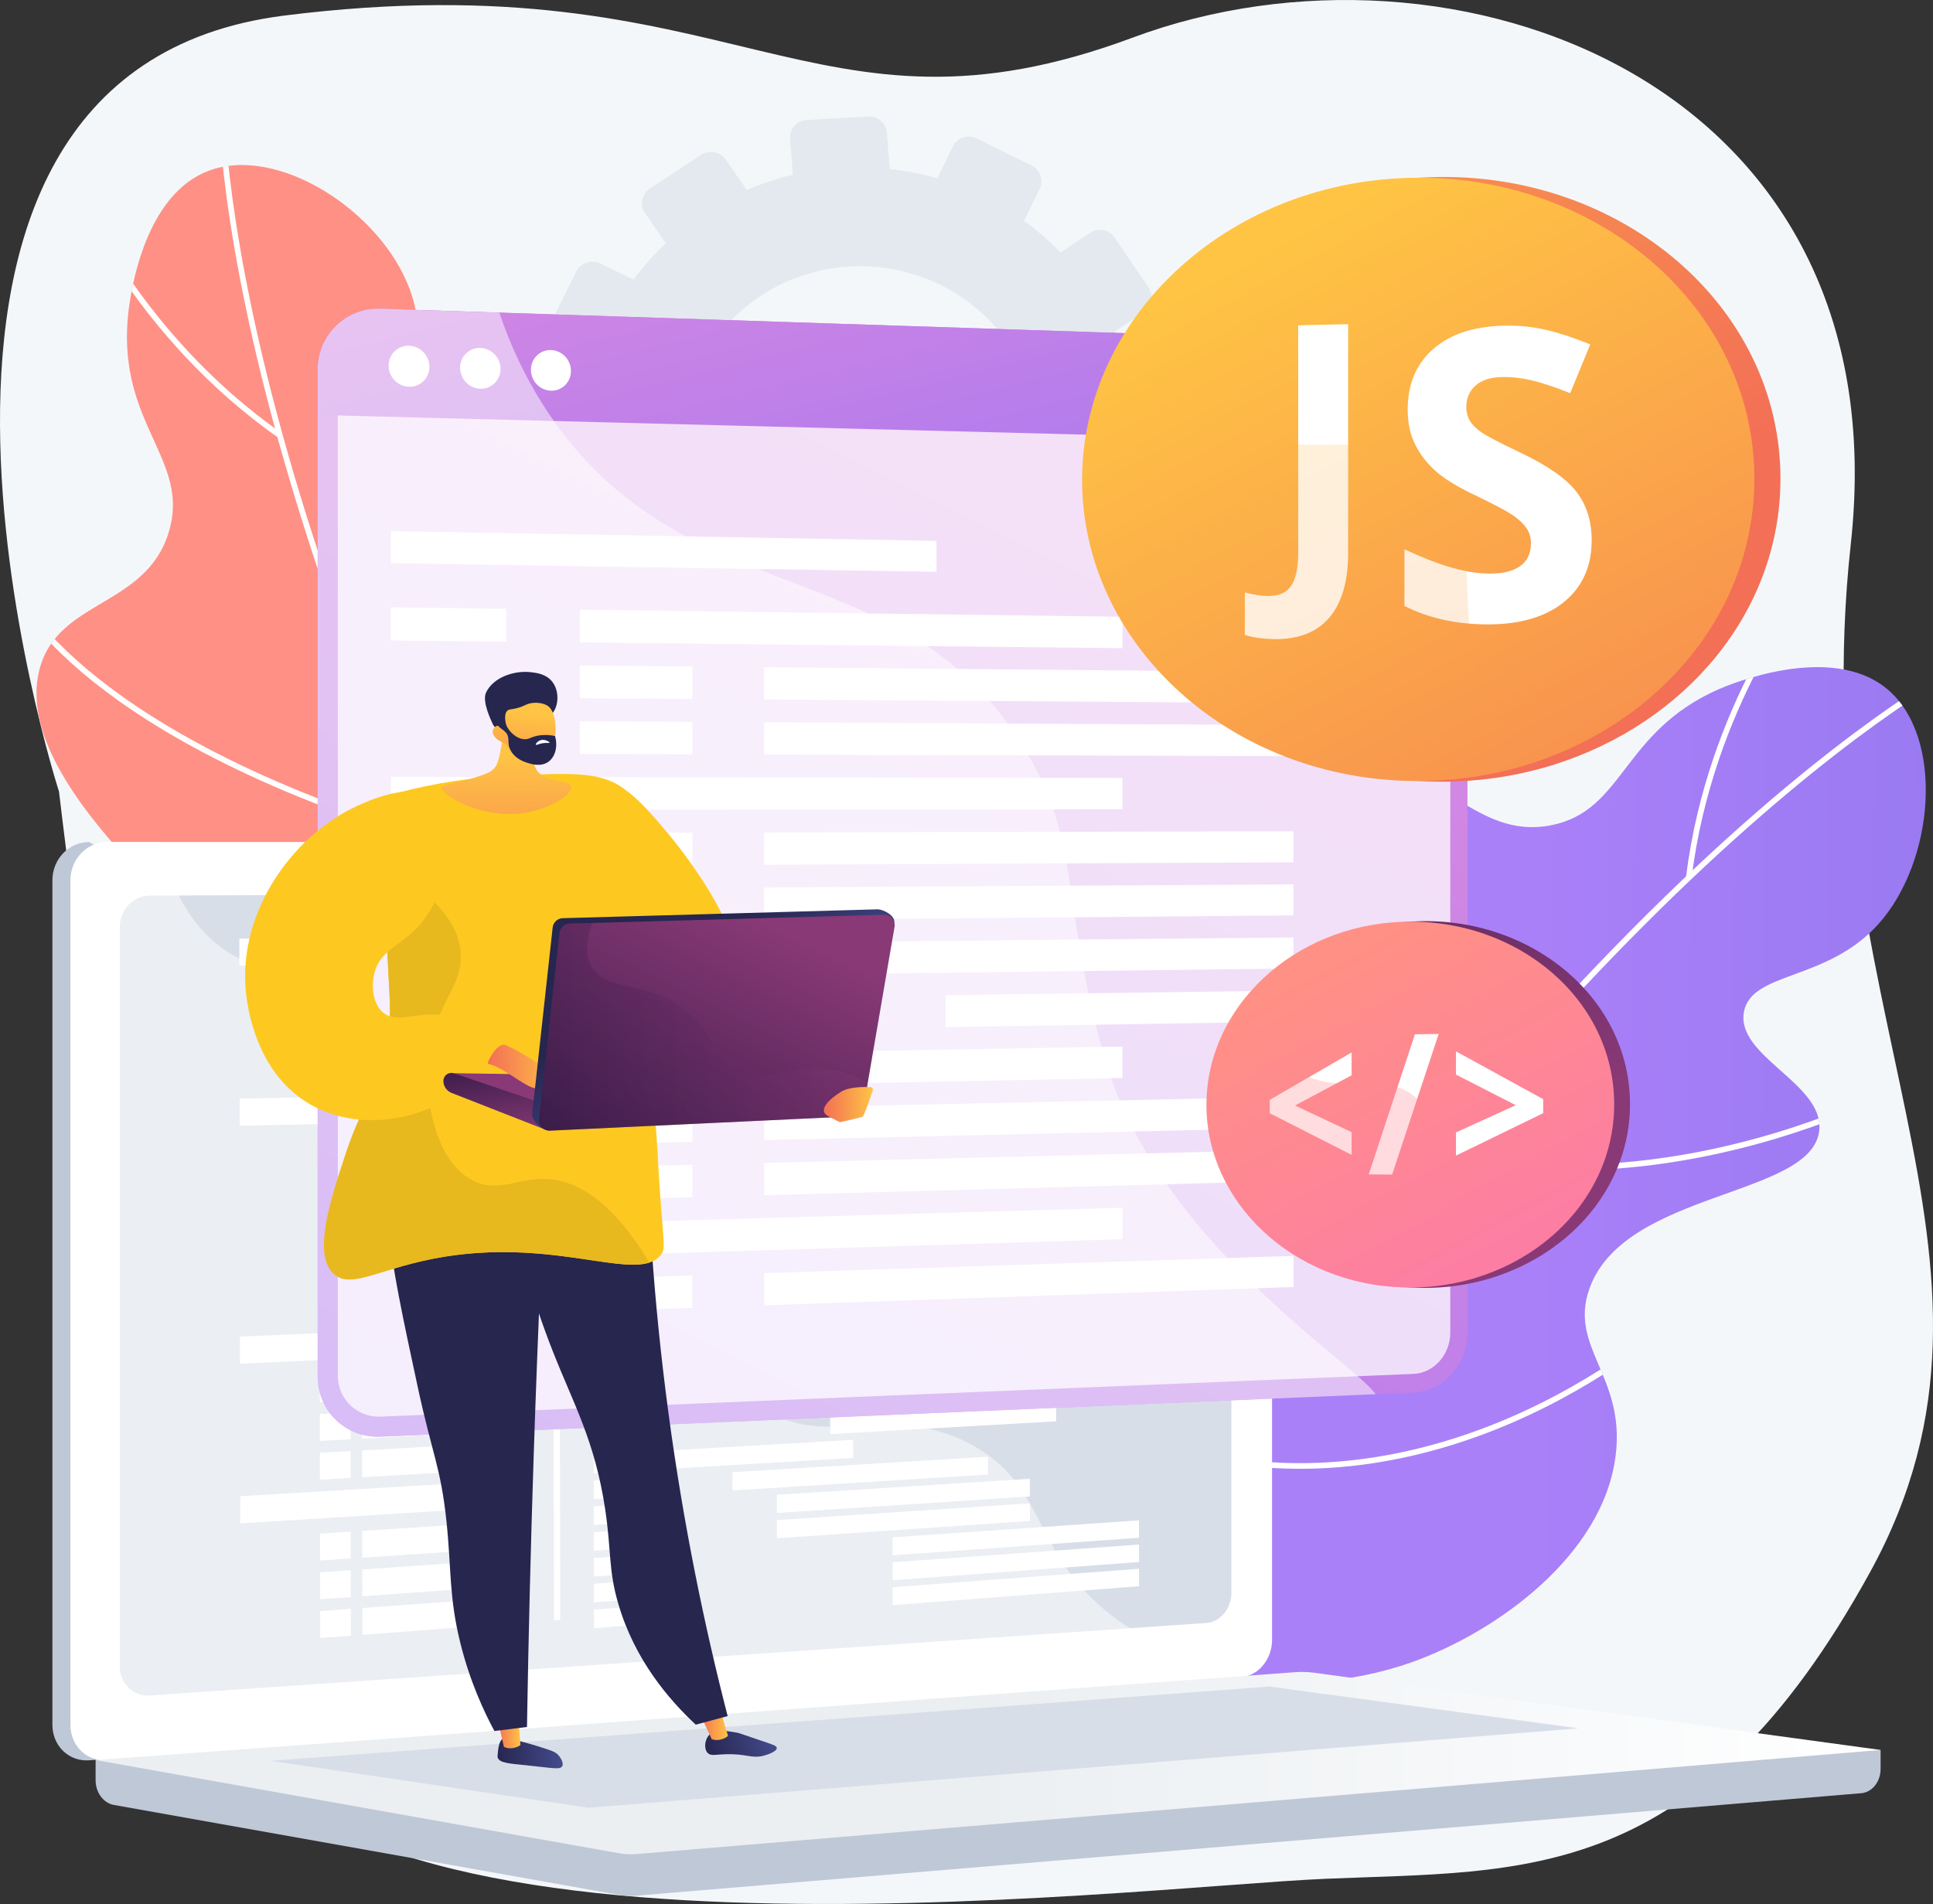 <?xml version="1.0" encoding="UTF-8"?>
<svg id="Calque_2" data-name="Calque 2" xmlns="http://www.w3.org/2000/svg" xmlns:xlink="http://www.w3.org/1999/xlink" viewBox="0 0 2842.08 2800">
  <rect x="0" y="0" width="2842.08" height="2800" fill="#333333" stroke="none"/>
  <defs>
    <style>
      .cls-1 {
        fill: url(#Dégradé_sans_nom_24-3);
      }

      .cls-1, .cls-2, .cls-3, .cls-4, .cls-5, .cls-6, .cls-7, .cls-8, .cls-9, .cls-10, .cls-11, .cls-12, .cls-13, .cls-14, .cls-15, .cls-16, .cls-17, .cls-18, .cls-19, .cls-20, .cls-21, .cls-22, .cls-23, .cls-24, .cls-25, .cls-26, .cls-27, .cls-28, .cls-29, .cls-30, .cls-31, .cls-32, .cls-33, .cls-34, .cls-35 {
        stroke-width: 0px;
      }

      .cls-2 {
        fill: #e8b81f;
      }

      .cls-3 {
        fill: url(#Dégradé_sans_nom_8-3);
      }

      .cls-4 {
        opacity: .74;
      }

      .cls-4, .cls-15, .cls-22, .cls-33 {
        isolation: isolate;
      }

      .cls-4, .cls-22, .cls-27 {
        fill: #fff;
      }

      .cls-36 {
        opacity: .5;
      }

      .cls-5 {
        fill: url(#Dégradé_sans_nom_28);
      }

      .cls-6 {
        fill: #d8dee8;
      }

      .cls-7 {
        fill: url(#Dégradé_sans_nom_24-4);
      }

      .cls-8 {
        fill: url(#Dégradé_sans_nom_3);
      }

      .cls-9 {
        fill: url(#Dégradé_sans_nom_28-4);
      }

      .cls-10 {
        fill: #fdc921;
      }

      .cls-11 {
        fill: #f4f7fa;
      }

      .cls-12 {
        fill: #26264f;
      }

      .cls-13 {
        fill: url(#Dégradé_sans_nom_28-3);
      }

      .cls-14 {
        fill: url(#Dégradé_sans_nom_8);
      }

      .cls-15 {
        fill: url(#Dégradé_sans_nom_24-5);
      }

      .cls-15, .cls-37, .cls-33 {
        opacity: .3;
      }

      .cls-16, .cls-33 {
        fill: #bfc8d6;
      }

      .cls-17 {
        fill: url(#Dégradé_sans_nom_28-8);
      }

      .cls-18 {
        fill: url(#Dégradé_sans_nom_22-2);
      }

      .cls-19 {
        fill: none;
      }

      .cls-20 {
        fill: url(#Dégradé_sans_nom_24-2);
      }

      .cls-21 {
        fill: url(#Dégradé_sans_nom_28-7);
      }

      .cls-38 {
        clip-path: url(#clippath-1);
      }

      .cls-22 {
        opacity: .48;
      }

      .cls-23 {
        fill: url(#Dégradé_sans_nom_28-5);
      }

      .cls-24 {
        fill: url(#Dégradé_sans_nom_28-6);
      }

      .cls-25 {
        fill: url(#Dégradé_sans_nom_5-2);
      }

      .cls-26 {
        fill: url(#Dégradé_sans_nom_24);
      }

      .cls-28 {
        fill: url(#Dégradé_sans_nom_22-3);
      }

      .cls-29 {
        fill: url(#Dégradé_sans_nom_8-2);
      }

      .cls-30 {
        fill: url(#Dégradé_sans_nom_5);
      }

      .cls-39 {
        clip-path: url(#clippath);
      }

      .cls-31 {
        fill: url(#Dégradé_sans_nom_28-2);
      }

      .cls-32 {
        fill: url(#Dégradé_sans_nom);
      }

      .cls-40 {
        opacity: .2;
      }

      .cls-34 {
        fill: url(#Dégradé_sans_nom_28-9);
      }

      .cls-35 {
        fill: url(#Dégradé_sans_nom_22);
      }
    </style>
    <linearGradient id="Dégradé_sans_nom" data-name="Dégradé sans nom" x1="2228.99" y1="1072.51" x2="4951.83" y2="1044.52" gradientTransform="translate(0 2800) scale(1 -1)" gradientUnits="userSpaceOnUse">
      <stop offset="0" stop-color="#aa80f9"/>
      <stop offset="1" stop-color="#6165d7"/>
    </linearGradient>
    <clipPath id="clippath">
      <path class="cls-19" d="m1508.61,2297.27c-156.26-210.36-87.3-535.7,36.43-591.13,64.36-28.83,116.89,27.29,179.44-11.77,69.3-43.28,39.06-133.57,97.15-293.68,30.01-82.73,84.44-232.74,189.84-259.46,104.52-26.49,154.97,94.69,269,72.41,107.83-21.07,103.71-137.43,246.75-200.16,13.31-5.83,163.82-69.67,247.26-.35,84.78,70.42,70.39,253.4-12.9,346.05-75.67,84.17-185.98,69.03-197.42,128.55-12.61,65.59,117.21,105.45,110.73,174.08-9.37,99.19-287.45,88.26-338.26,234.06-29.88,85.74,52.88,127.95,39,243.47-17.92,149.1-177.77,261.83-300.18,305.21-177.39,62.86-431.41,35.05-566.85-147.28Z"/>
    </clipPath>
    <linearGradient id="Dégradé_sans_nom_8" data-name="Dégradé sans nom 8" x1="739.87" y1="1687.75" x2="3055.79" y2="1663.93" gradientTransform="translate(0 2800) scale(1 -1)" gradientUnits="userSpaceOnUse">
      <stop offset="0" stop-color="#ff9085"/>
      <stop offset="1" stop-color="#fb6fbb"/>
    </linearGradient>
    <clipPath id="clippath-1">
      <path class="cls-19" d="m841.2,1973.59c-259.14,38.92-513.78-175-504.48-310.25,4.84-70.35,79.08-90.31,74.04-163.88-5.59-81.51-99.49-97.31-213.45-223.89-58.88-65.41-165.65-184.01-139.64-289.58,25.8-104.7,156.47-92.19,190.45-203.31,32.14-105.06-72.48-156.17-60.53-311.91,1.11-14.49,15.59-177.33,116.02-218.35,102.03-41.68,256.72,57.11,299.29,174.19,38.67,106.37-26.58,196.59,20.55,234.68,51.94,41.98,148.2-53.82,205.7-15.81,83.12,54.93-57.36,295.17,47.4,408.6,61.6,66.7,137.79,13.53,233.19,80.13,123.14,85.95,147.41,280.05,128.1,408.47-27.99,186.11-172.03,397.18-396.65,430.91Z"/>
    </clipPath>
    <linearGradient id="Dégradé_sans_nom_3" data-name="Dégradé sans nom 3" x1="140.57" y1="207.18" x2="2765.02" y2="207.18" gradientTransform="translate(0 2800) scale(1 -1)" gradientUnits="userSpaceOnUse">
      <stop offset=".49" stop-color="#ebeff2"/>
      <stop offset="1" stop-color="#fff"/>
    </linearGradient>
    <linearGradient id="Dégradé_sans_nom_5" data-name="Dégradé sans nom 5" x1="1879.14" y1="2682.09" x2="233.2" y2="-609.8" gradientTransform="translate(0 2800) scale(1 -1)" gradientUnits="userSpaceOnUse">
      <stop offset="0" stop-color="#e38ddd"/>
      <stop offset="1" stop-color="#9571f6"/>
    </linearGradient>
    <linearGradient id="Dégradé_sans_nom_5-2" data-name="Dégradé sans nom 5" x1="1167.27" y1="2784.9" x2="1453.26" y2="1640.94" xlink:href="#Dégradé_sans_nom_5"/>
    <linearGradient id="Dégradé_sans_nom_24" data-name="Dégradé sans nom 24" x1="1695.58" y1="1978.23" x2="2140.17" y2="1086.06" gradientTransform="translate(0 2800) scale(1 -1)" gradientUnits="userSpaceOnUse">
      <stop offset="0" stop-color="#311944"/>
      <stop offset="1" stop-color="#893976"/>
    </linearGradient>
    <linearGradient id="Dégradé_sans_nom_8-2" data-name="Dégradé sans nom 8" x1="1957.03" y1="1392.23" x2="2388.86" y2="591.31" xlink:href="#Dégradé_sans_nom_8"/>
    <linearGradient id="Dégradé_sans_nom_8-3" data-name="Dégradé sans nom 8" x1="1838.44" y1="1339" x2="2257.95" y2="497.15" xlink:href="#Dégradé_sans_nom_8"/>
    <linearGradient id="Dégradé_sans_nom_22" data-name="Dégradé sans nom 22" x1="-3188.32" y1="86.48" x2="-3092.88" y2="86.48" gradientTransform="translate(-2357.69 2755.36) rotate(178.34)" gradientUnits="userSpaceOnUse">
      <stop offset="0" stop-color="#444b8c"/>
      <stop offset="1" stop-color="#26264f"/>
    </linearGradient>
    <linearGradient id="Dégradé_sans_nom_28" data-name="Dégradé sans nom 28" x1="1105.65" y1="253.35" x2="1139.86" y2="253.35" gradientTransform="translate(1870.91 2800) rotate(-180)" gradientUnits="userSpaceOnUse">
      <stop offset="0" stop-color="#ffc444"/>
      <stop offset="1" stop-color="#f36f56"/>
    </linearGradient>
    <linearGradient id="Dégradé_sans_nom_22-2" data-name="Dégradé sans nom 22" x1="-2889.97" y1="-1048.31" x2="-2788.56" y2="-1048.31" gradientTransform="translate(-1927.75 2305.85) rotate(164.63)" xlink:href="#Dégradé_sans_nom_22"/>
    <linearGradient id="Dégradé_sans_nom_28-2" data-name="Dégradé sans nom 28" x1="800.57" y1="264.64" x2="842.83" y2="264.64" xlink:href="#Dégradé_sans_nom_28"/>
    <linearGradient id="Dégradé_sans_nom_24-2" data-name="Dégradé sans nom 24" x1="6436.2" y1="1039.13" x2="6384.63" y2="1185.25" gradientTransform="translate(-5492.74 2800) scale(1 -1)" xlink:href="#Dégradé_sans_nom_24"/>
    <linearGradient id="Dégradé_sans_nom_24-3" data-name="Dégradé sans nom 24" x1="6210.91" y1="1250.83" x2="6229.82" y2="1120.18" gradientTransform="translate(-5492.74 2800) scale(1 -1)" xlink:href="#Dégradé_sans_nom_24"/>
    <linearGradient id="Dégradé_sans_nom_28-3" data-name="Dégradé sans nom 28" x1="1046.76" y1="1230.32" x2="1153.63" y2="1230.32" xlink:href="#Dégradé_sans_nom_28"/>
    <linearGradient id="Dégradé_sans_nom_28-4" data-name="Dégradé sans nom 28" x1="1127.24" y1="1691.07" x2="1123.45" y2="1427.81" xlink:href="#Dégradé_sans_nom_28"/>
    <linearGradient id="Dégradé_sans_nom_28-5" data-name="Dégradé sans nom 28" x1="1097.59" y1="1750" x2="1112.06" y2="1609.51" xlink:href="#Dégradé_sans_nom_28"/>
    <linearGradient id="Dégradé_sans_nom_22-3" data-name="Dégradé sans nom 22" x1="6585.59" y1="1239.39" x2="6485.04" y2="1382.16" gradientTransform="translate(-5492.74 2800) scale(1 -1)" xlink:href="#Dégradé_sans_nom_22"/>
    <linearGradient id="Dégradé_sans_nom_24-4" data-name="Dégradé sans nom 24" x1="6392.72" y1="1003.1" x2="6612.76" y2="1450.05" gradientTransform="translate(-5492.74 2800) scale(1 -1)" xlink:href="#Dégradé_sans_nom_24"/>
    <linearGradient id="Dégradé_sans_nom_24-5" data-name="Dégradé sans nom 24" x1="6285.24" y1="1289.97" x2="6768.63" y2="1289.97" gradientTransform="translate(-5492.74 2800) scale(1 -1)" xlink:href="#Dégradé_sans_nom_24"/>
    <linearGradient id="Dégradé_sans_nom_28-6" data-name="Dégradé sans nom 28" x1="587.51" y1="1175.66" x2="659.61" y2="1175.66" xlink:href="#Dégradé_sans_nom_28"/>
    <linearGradient id="Dégradé_sans_nom_28-7" data-name="Dégradé sans nom 28" x1="1461.94" y1="3418.44" x2="2194.99" y2="1947.39" gradientTransform="translate(0 2800) scale(1 -1)" xlink:href="#Dégradé_sans_nom_28"/>
    <linearGradient id="Dégradé_sans_nom_28-8" data-name="Dégradé sans nom 28" x1="1893.03" y1="2452.21" x2="2605.04" y2="1131.63" gradientTransform="translate(0 2800) scale(1 -1)" xlink:href="#Dégradé_sans_nom_28"/>
    <linearGradient id="Dégradé_sans_nom_28-9" data-name="Dégradé sans nom 28" x1="1697.49" y1="2364.44" x2="2389.19" y2="976.36" gradientTransform="translate(0 2800) scale(1 -1)" xlink:href="#Dégradé_sans_nom_28"/>
  </defs>
  <g id="Calque_1-2" data-name="Calque 1">
    <g id="Illustration">
      <g>
        <path class="cls-11" d="m2721.2,800.06C2796.13,117.64,2134.52-119.44,1665.5,55.29,1192.67,231.43,1083.05-60.56,418.18,22.87-255.04,107.34,86.76,1164.12,86.76,1164.12c0,0,107.12,918.94,234.03,1342.52,126.22,421.29,1334.43,268.87,1628.35,256.3,292.22-12.5,546.15,11.63,800.4-450.94,253.78-461.73-103.01-831.77-28.33-1511.93Z"/>
        <path class="cls-33" d="m1714.45,550.71l-51.79,3.49c-5.95-23.11-13.75-45.44-23.44-66.72l42.97-28.84c11.72-7.87,14.74-23.79,6.73-35.57l-50.12-73.74c-8.02-11.8-24.06-15.02-35.82-7.16l-43.55,29.06c-16.54-16.95-34.5-32.48-53.72-46.4l22.96-47.15c6.19-12.71.77-28.15-12.11-34.49l-80.69-39.71c-12.93-6.36-28.46-1.2-34.68,11.54l-23.12,47.3c-22.61-6.58-46.02-11.19-69.96-13.85l-4.03-53.04c-1.08-14.24-13.62-25.1-28.01-24.25l-90.19,5.32c-14.45.85-25.3,13.12-24.21,27.4l4.04,53.2c-23.49,5.55-46.18,12.99-67.82,22.31l-30.42-44.35c-8.2-11.96-24.62-15.24-36.67-7.33l-75.48,49.57c-12.09,7.94-15.22,24.1-6.98,36.08l30.52,44.36c-17.33,16.38-33.17,34.25-47.36,53.37l-48.84-23.59c-13.22-6.39-29.12-1.1-35.5,11.81l-39.96,80.84c-6.4,12.94-.83,28.6,12.43,34.96l48.48,23.27c-6.62,22.72-11.15,46.25-13.65,70.32l-53.68,3.62c-14.69.99-25.73,13.47-24.63,27.88l6.84,90.08c1.09,14.41,13.9,25.24,28.59,24.21l53.24-3.75c6,23.62,13.98,46.42,23.89,68.13l-43.8,29.23c-12.16,8.12-15.31,24.37-7.02,36.3l51.75,74.52c8.27,11.9,24.8,14.95,36.92,6.82l43.45-29.16c17.05,17.27,35.62,33,55.45,47.06l-22.71,46.46c-6.35,12.98-.81,28.54,12.35,34.74l82.18,38.71c13.12,6.18,28.86.67,35.18-12.29l22.41-46.02c23.19,6.42,47.17,10.75,71.66,13.06l3.86,50.87c1.08,14.28,13.67,24.94,28.1,23.8l90.06-7.1c14.37-1.13,25.14-13.6,24.06-27.84l-3.85-50.72c23.69-6.02,46.53-13.93,68.24-23.77l28.75,41.78c8.08,11.75,24.23,14.73,36.06,6.66l73.86-50.36c11.79-8.04,14.82-24.06,6.77-35.79l-28.83-42.04c17.07-16.66,32.66-34.75,46.54-54.09l46.08,22.12c12.82,6.16,28.21.78,34.37-12l38.46-79.84c6.14-12.75.76-28.1-12.03-34.28l-46.18-22.31c6.29-22.52,10.57-45.8,12.84-69.61l51.37-3.62c14.14-1,24.72-13.25,23.65-27.37l-6.7-88.3c-1.07-14.12-13.39-24.79-27.53-23.84Zm-466.87-158.66c145.16-9.22,271,99.46,281.87,242.69,10.87,143.23-97.26,268.04-242.29,278.83-145.91,10.85-273.76-97.69-284.75-242.49-10.99-144.81,99.14-269.75,245.17-279.03Z"/>
        <g>
          <path id="SVGID" class="cls-32" d="m1508.61,2297.27c-156.26-210.36-87.3-535.7,36.43-591.13,64.36-28.83,116.89,27.29,179.44-11.77,69.3-43.28,39.06-133.57,97.15-293.68,30.01-82.73,84.44-232.74,189.84-259.46,104.52-26.49,154.97,94.69,269,72.41,107.83-21.07,103.71-137.43,246.75-200.16,13.31-5.83,163.82-69.67,247.26-.35,84.78,70.42,70.39,253.4-12.9,346.05-75.67,84.17-185.98,69.03-197.42,128.55-12.61,65.59,117.21,105.45,110.73,174.08-9.37,99.19-287.45,88.26-338.26,234.06-29.88,85.74,52.88,127.95,39,243.47-17.92,149.1-177.77,261.83-300.18,305.21-177.39,62.86-431.41,35.05-566.85-147.28Z"/>
          <g class="cls-39">
            <g>
              <path class="cls-27" d="m1569.84,2466.61l-7.07-4.36c168.8-273.75,343.27-522.29,518.55-738.72,140.26-173.18,281.35-326.31,419.36-455.13,235.19-219.53,382.01-293.33,383.47-294.05l3.68,7.44c-1.45.72-147.5,74.2-381.92,293.09-216.38,202.04-554.42,572.8-936.07,1191.72Z"/>
              <path class="cls-27" d="m2478.88,1290.25c31.46-255.5,172.05-428.08,173.46-429.8l6.4,5.29c-1.4,1.69-140.47,172.52-171.62,425.52l-8.24-1.02Z"/>
              <path class="cls-27" d="m2055.57,1754.05c-54.02-275.19-39.18-453.8-17.21-555.18,23.93-110.43,60.35-154.92,61.88-156.76l6.38,5.32c-.37.44-36.91,45.29-60.34,154.09-21.65,100.53-36.19,277.72,17.44,550.91l-8.15,1.6Z"/>
              <path class="cls-27" d="m1711.45,2233.32c-200.16-447.56-125.7-726.89-124.93-729.65l8,2.24c-.19.69-19.28,73.16-12.06,201.69,6.35,113.18,35.21,295.67,136.57,522.33l-7.58,3.39Z"/>
              <path class="cls-27" d="m2196.64,1713.72c-28.5-3.82-57.27-9.26-86.13-16.59l2.05-8.05c188.59,47.93,374.17,14.11,496.64-22.7,132.76-39.91,221.89-91.76,222.77-92.28l4.21,7.17c-.89.52-90.89,52.88-224.59,93.07-104.76,31.49-255.38,60.79-414.94,39.39Z"/>
              <path class="cls-27" d="m1822.14,2154.08c-15.39-2.06-30.91-4.7-46.57-7.95l1.69-8.13c198.63,41.27,376.51-18.45,490.77-75.8,123.9-62.2,201.65-135.01,202.42-135.74l5.7,6.04c-.78.74-79.42,74.38-204.4,137.12-106.44,53.43-267.61,108.88-449.62,84.46Z"/>
            </g>
          </g>
        </g>
        <g>
          <path id="SVGID-2" data-name="SVGID" class="cls-14" d="m841.2,1973.59c-259.14,38.92-513.78-175-504.48-310.25,4.84-70.35,79.08-90.31,74.04-163.88-5.59-81.51-99.49-97.31-213.45-223.89-58.88-65.41-165.65-184.01-139.64-289.58,25.8-104.7,156.47-92.19,190.45-203.31,32.14-105.06-72.48-156.17-60.53-311.91,1.11-14.49,15.59-177.33,116.02-218.35,102.03-41.68,256.72,57.11,299.29,174.19,38.67,106.37-26.58,196.59,20.55,234.68,51.94,41.98,148.2-53.82,205.7-15.81,83.12,54.93-57.36,295.17,47.4,408.6,61.6,66.7,137.79,13.53,233.19,80.13,123.14,85.95,147.41,280.05,128.1,408.47-27.99,186.11-172.03,397.18-396.65,430.91Z"/>
          <g class="cls-38">
            <g>
              <path class="cls-27" d="m1019.44,1999.22l-7.17,4.19c-162.15-277.75-299.38-548.63-407.89-805.12-86.83-205.24-155.57-401.79-204.31-584.18-83.06-310.82-79.11-475.1-79.06-476.72l8.3.25c-.05,1.61-3.92,165.06,78.94,474.9,76.48,285.99,244.6,758.71,611.2,1386.67Z"/>
              <path class="cls-27" d="m409.07,643.63C198.42,495.66,112.27,290.41,111.42,288.36l7.68-3.16c.84,2.04,86.15,205.12,294.74,351.64l-4.77,6.8Z"/>
              <path class="cls-27" d="m619.19,1235.37c-268.24-81.8-418.87-178.93-498-246.01-86.18-73.07-108.31-126.13-109.21-128.35l7.7-3.12c.22.53,22.6,53.88,107.59,125.74,78.53,66.4,228.04,162.59,494.34,243.8l-2.42,7.94Z"/>
              <path class="cls-27" d="m880.2,1764.5c-489.1-33.94-700.55-231.06-702.63-233.04l5.74-6c.52.5,55.49,51.43,172.3,105.53,102.86,47.64,277.47,108.04,525.17,125.23l-.57,8.28Z"/>
              <path class="cls-27" d="m649.97,1091.91c-16.78,23.35-35.11,46.18-55.17,68.2l-6.14-5.59c131.02-143.87,188.49-323.54,213.62-448.92,27.25-135.92,23.42-238.97,23.38-239.99l8.3-.34c.04,1.03,3.9,105.08-23.54,241.97-21.5,107.26-66.5,253.95-160.46,384.69Z"/>
              <path class="cls-27" d="m862.36,1629.55c-9.06,12.61-18.69,25.06-28.93,37.36l-6.38-5.32c129.86-155.86,160.86-340.92,164-468.73,3.41-138.59-24.26-241.45-24.54-242.48l8.01-2.19c.28,1.04,28.27,105.07,24.83,244.88-2.93,119.07-29.82,287.37-137,436.49Z"/>
            </g>
          </g>
        </g>
        <g>
          <path class="cls-16" d="m2765.02,2573.47l-2624.45-22.69v67.12c0,18.22,11.45,33.71,26.95,36.47l742.12,132.18c8.81,1.57,17.74,1.99,26.63,1.24l1800.24-150.7c16.07-1.34,28.52-16.89,28.52-35.6v-28.02h0Z"/>
          <g>
            <path class="cls-16" d="m1799.22,2465.9l-1668.05,122.79c-29.85,2.2-54.12-21.15-54.12-52.16v-1242.15c0-31,24.27-56.14,54.12-56.14l59.01,34.01,1609.04-34.01c24.59,0,44.47,22.72,44.47,50.75v1122.88c0,28.03-19.88,52.21-44.47,54.02Z"/>
            <path class="cls-27" d="m1825.82,2465.9l-1668.05,122.79c-29.85,2.2-54.12-21.15-54.12-52.16v-1242.15c0-31,24.27-56.14,54.12-56.14h1668.05c24.59,0,44.47,22.72,44.47,50.75v1122.88c0,28.03-19.88,52.21-44.47,54.02Z"/>
            <path class="cls-6" d="m1773.85,2386.74l-1553.62,106.66c-24.29,1.67-44.03-17.5-44.03-42.81v-1087.5c0-25.31,19.74-45.92,44.03-46.02l1553.62-6.7c20.28-.09,36.69,18.53,36.69,41.58v990.52c0,23.05-16.41,42.87-36.69,44.26Z"/>
            <g>
              <polygon class="cls-27" points="771.25 1419.13 351.97 1420.22 351.91 1380.24 771.19 1380.38 771.25 1419.13"/>
              <polygon class="cls-27" points="968.69 1407.55 871.83 1407.72 871.79 1380.41 968.65 1380.44 968.69 1407.55"/>
              <polygon class="cls-27" points="968.75 1445.22 871.89 1445.67 871.85 1418.36 968.71 1418.11 968.75 1445.22"/>
              <polygon class="cls-27" points="1451.43 1442.98 1075.67 1444.72 1075.62 1417.84 1451.39 1416.87 1451.43 1442.98"/>
              <polygon class="cls-27" points="1513.11 1478.79 1141.08 1481.59 1141.04 1454.84 1513.07 1452.81 1513.11 1478.79"/>
              <polygon class="cls-27" points="1513.16 1514.88 1141.14 1518.76 1141.09 1492.01 1513.12 1488.9 1513.16 1514.88"/>
              <polygon class="cls-27" points="1513.22 1550.97 1141.19 1555.93 1141.15 1529.18 1513.18 1524.99 1513.22 1550.97"/>
              <polygon class="cls-27" points="968.81 1482.89 871.95 1483.62 871.91 1456.31 968.76 1455.78 968.81 1482.89"/>
              <polygon class="cls-27" points="968.86 1520.56 872.01 1521.57 871.96 1494.25 968.82 1493.45 968.86 1520.56"/>
              <polygon class="cls-27" points="968.92 1558.22 872.07 1559.51 872.02 1532.2 968.88 1531.11 968.92 1558.22"/>
              <polygon class="cls-27" points="968.98 1595.89 872.12 1597.46 872.08 1570.15 968.94 1568.78 968.98 1595.89"/>
              <polygon class="cls-27" points="1228.52 1591.68 990.12 1595.55 990.07 1568.48 1228.48 1565.11 1228.52 1591.68"/>
              <polygon class="cls-27" points="969.04 1633.56 872.18 1635.41 872.14 1608.1 969 1606.45 969.04 1633.56"/>
              <polygon class="cls-27" points="969.1 1671.22 872.24 1673.35 872.2 1646.04 969.05 1644.11 969.1 1671.22"/>
              <polygon class="cls-27" points="969.15 1708.89 872.3 1711.3 872.26 1683.99 969.11 1681.78 969.15 1708.89"/>
              <polygon class="cls-27" points="1340.28 1626.47 1075.95 1631.51 1075.91 1604.63 1340.24 1600.13 1340.28 1626.47"/>
              <polygon class="cls-27" points="1477.66 1660.04 1141.37 1667.44 1141.32 1640.68 1477.62 1633.99 1477.66 1660.04"/>
              <polygon class="cls-27" points="1477.71 1696.24 1141.42 1704.6 1141.38 1677.85 1477.67 1670.18 1477.71 1696.24"/>
              <polygon class="cls-27" points="969.21 1746.56 872.36 1749.25 872.32 1721.94 969.17 1719.45 969.21 1746.56"/>
              <polygon class="cls-27" points="969.27 1784.23 872.42 1787.2 872.38 1759.88 969.23 1757.12 969.27 1784.23"/>
              <polygon class="cls-27" points="969.33 1821.89 872.48 1825.14 872.43 1797.83 969.29 1794.78 969.33 1821.89"/>
              <polygon class="cls-27" points="969.39 1859.56 872.53 1863.09 872.49 1835.78 969.35 1832.45 969.39 1859.56"/>
              <polygon class="cls-27" points="969.45 1897.23 872.59 1901.04 872.55 1873.73 969.4 1870.12 969.45 1897.23"/>
              <polygon class="cls-27" points="969.5 1934.89 872.65 1938.98 872.61 1911.67 969.46 1907.78 969.5 1934.89"/>
              <polygon class="cls-27" points="969.56 1972.56 872.71 1976.93 872.67 1949.62 969.52 1945.45 969.56 1972.56"/>
              <polygon class="cls-27" points="969.62 2010.23 872.77 2014.88 872.73 1987.57 969.58 1983.12 969.62 2010.23"/>
              <polygon class="cls-27" points="969.68 2047.9 872.83 2052.83 872.79 2025.51 969.64 2020.78 969.68 2047.9"/>
              <polygon class="cls-27" points="969.74 2085.56 872.89 2090.77 872.84 2063.46 969.7 2058.45 969.74 2085.56"/>
              <polygon class="cls-27" points="969.8 2123.23 872.95 2128.72 872.9 2101.41 969.75 2096.12 969.8 2123.23"/>
              <polygon class="cls-27" points="969.85 2160.9 873 2166.67 872.96 2139.36 969.81 2133.79 969.85 2160.9"/>
              <polygon class="cls-27" points="969.91 2198.56 873.06 2204.61 873.02 2177.3 969.87 2171.45 969.91 2198.56"/>
              <polygon class="cls-27" points="969.97 2236.23 873.12 2242.56 873.08 2215.25 969.93 2209.12 969.97 2236.23"/>
              <polygon class="cls-27" points="970.03 2273.9 873.18 2280.51 873.14 2253.2 969.99 2246.79 970.03 2273.9"/>
              <polygon class="cls-27" points="970.09 2311.56 873.24 2318.46 873.2 2291.14 970.04 2284.45 970.09 2311.56"/>
              <polygon class="cls-27" points="970.14 2349.23 873.3 2356.4 873.25 2329.09 970.1 2322.12 970.14 2349.23"/>
              <polygon class="cls-27" points="970.2 2386.9 873.36 2394.35 873.31 2367.04 970.16 2359.79 970.2 2386.9"/>
              <polygon class="cls-27" points="1253.33 1407.05 989.17 1407.52 989.13 1380.45 1253.29 1380.54 1253.33 1407.05"/>
              <polygon class="cls-27" points="1452.55 2168.41 1076.82 2191.88 1076.78 2165 1452.51 2142.3 1452.55 2168.41"/>
              <polygon class="cls-27" points="1514.22 2200.65 1142.23 2224.97 1142.19 2198.22 1514.18 2174.68 1514.22 2200.65"/>
              <polygon class="cls-27" points="1514.28 2236.75 1142.28 2262.14 1142.24 2235.39 1514.24 2210.77 1514.28 2236.75"/>
              <polygon class="cls-27" points="1674.64 2261.44 1312.27 2287.22 1312.23 2260.82 1674.6 2235.79 1674.64 2261.44"/>
              <polygon class="cls-27" points="1674.69 2297.07 1312.33 2323.9 1312.29 2297.5 1674.65 2271.42 1674.69 2297.07"/>
              <polygon class="cls-27" points="1674.75 2332.7 1312.39 2360.57 1312.35 2334.17 1674.71 2307.05 1674.75 2332.7"/>
              <polygon class="cls-27" points="1254.47 2143.94 990.33 2159.68 990.29 2132.61 1254.42 2117.42 1254.47 2143.94"/>
              <polygon class="cls-27" points="1451.94 1769.42 1076.19 1780.95 1076.14 1754.06 1451.9 1743.32 1451.94 1769.42"/>
              <polygon class="cls-27" points="1513.61 1803.63 1141.59 1816.11 1141.55 1789.36 1513.57 1777.65 1513.61 1803.63"/>
              <polygon class="cls-27" points="1513.66 1839.72 1141.65 1853.28 1141.61 1826.53 1513.62 1813.74 1513.66 1839.72"/>
              <polygon class="cls-27" points="1513.72 1875.81 1141.71 1890.45 1141.67 1863.7 1513.68 1849.84 1513.72 1875.81"/>
              <polygon class="cls-27" points="1229.04 1923.93 990.64 1934 990.6 1906.94 1229 1897.36 1229.04 1923.93"/>
              <polygon class="cls-27" points="1340.79 1955.81 1076.47 1967.74 1076.43 1940.85 1340.75 1929.47 1340.79 1955.81"/>
              <polygon class="cls-27" points="1478.16 1985.81 1141.88 2001.96 1141.84 1975.2 1478.12 1959.76 1478.16 1985.81"/>
              <polygon class="cls-27" points="1478.21 2022.01 1141.94 2039.13 1141.9 2012.37 1478.17 1995.95 1478.21 2022.01"/>
              <polygon class="cls-27" points="1552.82 2054.19 1220.59 2072.07 1220.55 2045.48 1552.78 2028.3 1552.82 2054.19"/>
              <polygon class="cls-27" points="1552.87 2090.17 1220.65 2109.01 1220.61 2082.42 1552.83 2064.28 1552.87 2090.17"/>
              <polygon class="cls-27" points="1253.84 1738.65 989.69 1745.99 989.65 1718.92 1253.8 1712.13 1253.84 1738.65"/>
              <polygon class="cls-27" points="771.34 1479.67 531.36 1481.4 531.3 1441.94 771.29 1440.92 771.34 1479.67"/>
              <polygon class="cls-27" points="469.28 1481.84 514.49 1481.52 514.42 1442.02 469.22 1442.21 469.28 1481.84"/>
              <polygon class="cls-27" points="771.43 1535.37 531.44 1538.11 531.38 1498.66 771.37 1496.62 771.43 1535.37"/>
              <polygon class="cls-27" points="469.37 1538.81 514.57 1538.3 514.51 1498.8 469.31 1499.18 469.37 1538.81"/>
              <polygon class="cls-27" points="771.52 1591.07 531.53 1594.82 531.47 1555.37 771.46 1552.32 771.52 1591.07"/>
              <polygon class="cls-27" points="469.46 1595.79 514.66 1595.08 514.6 1555.58 469.4 1556.15 469.46 1595.79"/>
              <polygon class="cls-27" points="772.13 1986.44 352.87 2005.52 352.81 1965.54 772.07 1947.7 772.13 1986.44"/>
              <polygon class="cls-27" points="772.22 2046.99 532.25 2059 532.19 2019.55 772.16 2008.24 772.22 2046.99"/>
              <polygon class="cls-27" points="470.18 2062.11 515.38 2059.85 515.32 2020.35 470.12 2022.48 470.18 2062.11"/>
              <polygon class="cls-27" points="772.31 2102.69 532.34 2115.72 532.28 2076.26 772.25 2063.94 772.31 2102.69"/>
              <polygon class="cls-27" points="470.27 2119.09 515.47 2116.63 515.41 2077.13 470.21 2079.45 470.27 2119.09"/>
              <polygon class="cls-27" points="772.39 2158.39 532.43 2172.43 532.36 2132.98 772.33 2119.64 772.39 2158.39"/>
              <polygon class="cls-27" points="470.36 2176.06 515.55 2173.41 515.49 2133.91 470.3 2136.42 470.36 2176.06"/>
              <polygon class="cls-27" points="771.6 1647.15 352.33 1655.47 352.27 1615.49 771.54 1608.4 771.6 1647.15"/>
              <polygon class="cls-27" points="771.7 1707.69 531.72 1713.55 531.65 1674.1 771.64 1668.94 771.7 1707.69"/>
              <polygon class="cls-27" points="469.65 1715.07 514.84 1713.97 514.78 1674.47 469.58 1675.44 469.65 1715.07"/>
              <polygon class="cls-27" points="771.78 1763.39 531.8 1770.26 531.74 1730.81 771.72 1724.64 771.78 1763.39"/>
              <polygon class="cls-27" points="469.73 1772.04 514.93 1770.75 514.87 1731.25 469.67 1732.41 469.73 1772.04"/>
              <polygon class="cls-27" points="771.96 1875.52 531.98 1884.42 531.92 1844.97 771.9 1836.77 771.96 1875.52"/>
              <polygon class="cls-27" points="469.91 1886.73 515.11 1885.05 515.05 1845.55 469.85 1847.09 469.91 1886.73"/>
              <polygon class="cls-27" points="772.04 1931.22 532.07 1941.13 532.01 1901.68 771.98 1892.47 772.04 1931.22"/>
              <polygon class="cls-27" points="470 1943.7 515.2 1941.83 515.14 1902.33 469.94 1904.06 470 1943.7"/>
              <polygon class="cls-27" points="771.87 1819.09 531.89 1826.97 531.83 1787.52 771.81 1780.34 771.87 1819.09"/>
              <polygon class="cls-27" points="469.82 1829.01 515.02 1827.53 514.96 1788.03 469.76 1789.38 469.82 1829.01"/>
              <polygon class="cls-27" points="772.48 2214.07 353.23 2240.36 353.17 2200.38 772.42 2175.32 772.48 2214.07"/>
              <polygon class="cls-27" points="772.57 2274.61 532.61 2290.76 532.55 2251.31 772.51 2235.86 772.57 2274.61"/>
              <polygon class="cls-27" points="470.54 2294.94 515.74 2291.89 515.68 2252.39 470.48 2255.3 470.54 2294.94"/>
              <polygon class="cls-27" points="772.66 2330.31 532.7 2347.47 532.63 2308.02 772.6 2291.56 772.66 2330.31"/>
              <polygon class="cls-27" points="470.63 2351.91 515.83 2348.68 515.76 2309.18 470.57 2312.28 470.63 2351.91"/>
              <polygon class="cls-27" points="772.75 2386.01 532.78 2404.18 532.72 2364.73 772.69 2347.26 772.75 2386.01"/>
              <polygon class="cls-27" points="470.72 2408.88 515.91 2405.46 515.85 2365.96 470.66 2369.25 470.72 2408.88"/>
              <polygon class="cls-27" points="823.69 2382.35 814.46 2383.05 812.91 1380.39 822.14 1380.4 823.69 2382.35"/>
            </g>
            <path class="cls-27" d="m1050.7,1272.23c0,11.54-8.58,20.93-19.19,20.96-10.61.03-19.23-9.32-19.23-20.88s8.61-20.95,19.23-20.96c10.6,0,19.19,9.34,19.19,20.89Z"/>
            <path class="cls-22" d="m157.76,2588.69l1659.61-122.17,8.45-.62c11.28-.83,21.54-6.41,29.38-14.87-119.43-6.54-193.61-48.92-241.46-92.71-96.09-87.95-79.43-174.67-183.05-232.49-129.25-72.12-230.88,19.26-328.96-70.9-59.46-54.67-30.27-95.43-103.44-177.12-81.04-90.48-133.8-60.06-215.24-141.5-102.98-102.97-51.47-183.07-140.18-257-107.61-89.68-223.66-6.68-326.09-92.68-44.18-37.09-68.42-91.03-81.08-148.38h-77.94c-29.85,0-54.12,25.14-54.12,56.14v1242.15c0,31,24.27,54.35,54.11,52.15Z"/>
          </g>
          <path class="cls-8" d="m1904.41,2459.09l-1763.84,129.25,769.07,136.98c8.81,1.57,17.74,1.99,26.63,1.24l1828.76-153.09-832.56-113.5c-9.31-1.27-18.7-1.56-28.06-.88Z"/>
          <polygon class="cls-6" points="397.94 2589.45 1866.39 2480.24 2320.86 2541.7 865.06 2658.44 397.94 2589.45"/>
        </g>
        <g>
          <path class="cls-30" d="m2078.21,503.87l-1518.74-49.91c-50.93-1.67-92.39,38.5-92.39,89.74v1480.24c0,51.24,41.46,91.01,92.39,88.83l1518.75-64.85c43.93-1.88,79.4-41.74,79.4-89.05V592.14c0-47.31-35.47-86.83-79.4-88.27Z"/>
          <path class="cls-4" d="m559.47,2083.27c-34.64,1.43-62.8-25.64-62.8-60.47V544.55c0-34.83,28.16-62.18,62.8-61.09l1518.75,47.87c29.92.94,54.12,27.84,54.12,60.09v1368.43c0,32.24-24.19,59.38-54.11,60.62l-1518.75,62.81Z"/>
          <path class="cls-25" d="m2078.21,503.87l-1518.75-49.91c-50.93-1.67-92.39,38.5-92.39,89.74v66.55l1690.54,43.33v-61.45c0-47.31-35.47-86.83-79.4-88.27Z"/>
          <path class="cls-27" d="m631.35,539.49c0,16.65-13.4,29.77-29.95,29.31-16.58-.46-30.04-14.36-30.04-31.05s13.46-29.81,30.04-29.31c16.55.5,29.95,14.41,29.95,31.05Z"/>
          <path class="cls-27" d="m735.91,542.52c0,16.57-13.27,29.63-29.67,29.17-16.42-.45-29.75-14.29-29.75-30.9s13.33-29.67,29.75-29.17c16.4.5,29.67,14.33,29.67,30.9Z"/>
          <path class="cls-27" d="m839.47,545.53c0,16.49-13.15,29.49-29.39,29.04-16.26-.45-29.47-14.22-29.47-30.75s13.2-29.53,29.47-29.04c16.24.49,29.39,14.26,29.39,30.75Z"/>
          <g>
            <polygon class="cls-27" points="1376.96 795.46 574.77 781.05 574.77 828.21 1376.96 840.91 1376.96 795.46"/>
            <polygon class="cls-27" points="1980.07 806.3 1980.07 850.45 2064.94 851.79 2064.94 807.83 1980.07 806.3"/>
          </g>
          <g>
            <polygon class="cls-27" points="744.36 943.59 574.77 941.78 574.77 893.14 744.36 895.32 744.36 943.59"/>
            <polygon class="cls-27" points="1650.38 953.23 852.63 944.74 852.63 896.72 1650.38 906.98 1650.38 953.23"/>
            <polygon class="cls-27" points="1017.97 1027.9 852.63 1026.77 852.63 978.75 1017.97 980.25 1017.97 1027.9"/>
            <polygon class="cls-27" points="1901.82 1033.97 1123.54 1028.63 1123.54 981.21 1901.82 988.27 1901.82 1033.97"/>
            <polygon class="cls-27" points="1017.97 1109.31 852.63 1108.8 852.63 1060.78 1017.97 1061.65 1017.97 1109.31"/>
            <polygon class="cls-27" points="1901.82 1112.02 1123.54 1109.63 1123.54 1062.21 1901.82 1066.33 1901.82 1112.02"/>
            <polygon class="cls-27" points="744.36 1190.91 574.77 1191.03 574.77 1142.39 744.36 1142.64 744.36 1190.91"/>
            <polygon class="cls-27" points="1650.38 1190.26 852.63 1190.83 852.63 1142.81 1650.38 1144.01 1650.38 1190.26"/>
            <polygon class="cls-27" points="1017.97 1272.11 852.63 1272.86 852.63 1224.84 1017.97 1224.46 1017.97 1272.11"/>
            <polygon class="cls-27" points="1901.82 1268.14 1123.54 1271.64 1123.54 1224.22 1901.82 1222.44 1901.82 1268.14"/>
            <polygon class="cls-27" points="1017.97 1353.52 852.63 1354.89 852.63 1306.87 1017.97 1305.86 1017.97 1353.52"/>
            <polygon class="cls-27" points="1901.82 1346.19 1123.54 1352.64 1123.54 1305.22 1901.82 1300.5 1901.82 1346.19"/>
            <polygon class="cls-27" points="1017.97 1434.92 852.63 1436.92 852.63 1388.9 1017.97 1387.27 1017.97 1434.92"/>
            <polygon class="cls-27" points="1901.82 1424.25 1123.54 1433.65 1123.54 1386.22 1901.82 1378.55 1901.82 1424.25"/>
            <polygon class="cls-27" points="1287.3 1512.05 1126.09 1514.61 1126.09 1467.19 1287.3 1464.99 1287.3 1512.05"/>
            <polygon class="cls-27" points="2022.59 1500.39 1390.25 1510.42 1390.25 1463.59 2022.59 1454.96 2022.59 1500.39"/>
            <polygon class="cls-27" points="744.36 1603.1 574.77 1606.44 574.77 1557.8 744.36 1554.84 744.36 1603.1"/>
            <polygon class="cls-27" points="1650.38 1585.3 852.63 1600.98 852.63 1552.95 1650.38 1539.05 1650.38 1585.3"/>
            <polygon class="cls-27" points="1017.97 1679.13 852.63 1683.01 852.63 1634.98 1017.97 1631.48 1017.97 1679.13"/>
            <polygon class="cls-27" points="1901.82 1658.42 1123.54 1676.66 1123.54 1629.24 1901.82 1612.72 1901.82 1658.42"/>
            <polygon class="cls-27" points="1017.97 1760.53 852.63 1765.04 852.63 1717.01 1017.97 1712.88 1017.97 1760.53"/>
            <polygon class="cls-27" points="1901.82 1736.47 1123.54 1757.66 1123.54 1710.24 1901.82 1690.78 1901.82 1736.47"/>
            <polygon class="cls-27" points="744.36 1850.42 574.77 1855.68 574.77 1807.04 744.36 1802.16 744.36 1850.42"/>
            <polygon class="cls-27" points="1650.38 1822.33 852.63 1847.07 852.63 1799.04 1650.38 1776.07 1650.38 1822.33"/>
            <polygon class="cls-27" points="1017.97 1923.34 852.63 1929.1 852.63 1881.07 1017.97 1875.69 1017.97 1923.34"/>
            <polygon class="cls-27" points="1901.82 1892.59 1123.54 1919.67 1123.54 1872.25 1901.82 1846.89 1901.82 1892.59"/>
          </g>
          <g class="cls-36">
            <path class="cls-27" d="m1487.87,1072.92c-177.39-258.12-484.42-175.99-678.66-461.18-35.03-51.43-58.8-103.77-75.1-152.03l-174.64-5.74c-50.93-1.67-92.39,38.5-92.39,89.74v1480.24c0,51.24,41.46,91.01,92.39,88.83l1463.12-62.48c-33.52-48.34-325.45-227.39-400.86-502.31-68.97-251.41-26.84-319.35-133.86-475.07Z"/>
          </g>
        </g>
        <g>
          <path class="cls-26" d="m2396.6,1623.85c0-154.17-142.21-274.53-311.59-269.02-96.46,3.14-180.39,46.62-232.79,110.81,0-.02-.01-.04-.02-.06-.32.4-.63.81-.95,1.21-.91,1.12-1.78,2.27-2.67,3.4-1.62,2.07-3.21,4.16-4.77,6.27-.92,1.25-1.82,2.5-2.72,3.77-1.5,2.11-2.95,4.24-4.38,6.38-.82,1.23-1.65,2.45-2.44,3.69-1.59,2.48-3.13,4.99-4.64,7.52-.55.92-1.12,1.81-1.66,2.73-1.99,3.43-3.9,6.9-5.72,10.41-.49.93-.93,1.88-1.4,2.82-1.33,2.63-2.63,5.28-3.87,7.96-.61,1.31-1.18,2.64-1.76,3.96-1.05,2.37-2.06,4.75-3.03,7.15-.56,1.39-1.12,2.79-1.66,4.2-.95,2.46-1.84,4.95-2.71,7.44-.45,1.31-.92,2.6-1.36,3.92-1.03,3.14-2,6.31-2.9,9.49-.19.67-.41,1.32-.59,1.99-1.06,3.84-2.02,7.72-2.89,11.63-.26,1.15-.47,2.31-.71,3.47-.58,2.8-1.14,5.61-1.63,8.44-.25,1.44-.47,2.89-.69,4.34-.4,2.62-.76,5.25-1.08,7.89-.18,1.48-.35,2.97-.5,4.46-.28,2.79-.5,5.59-.69,8.4-.09,1.31-.2,2.61-.27,3.92-.21,4.11-.34,8.23-.34,12.39,0,98.93,59.92,186.2,149.75,232.93,8.26,4.3,16.78,8.25,25.53,11.85,4.38,1.8,8.82,3.51,13.32,5.13,31.62,11.36,66.04,18.09,102.24,19.15h0c4.99.15,9.95.17,14.89.1,1.67-.02,3.31-.12,4.98-.17,3.26-.09,6.53-.19,9.77-.38,1.98-.11,3.94-.29,5.92-.44,2.9-.22,5.79-.44,8.67-.73,2.1-.21,4.19-.48,6.29-.73,2.72-.33,5.43-.67,8.13-1.06,2.15-.31,4.29-.67,6.43-1.02,2.61-.43,5.21-.89,7.8-1.38,2.17-.41,4.32-.85,6.47-1.31,2.53-.54,5.05-1.1,7.56-1.69,2.15-.51,4.29-1.03,6.43-1.58,2.48-.64,4.94-1.32,7.39-2.01,2.11-.6,4.22-1.2,6.31-1.83.77-.24,1.56-.44,2.33-.68-.02-.02-.03-.04-.05-.06,117.19-36.7,202.29-136.22,202.29-255.07Z"/>
          <g>
            <path class="cls-29" d="m2373.33,1623.89c0,153.78-141.49,274.3-310.02,269.38-162.26-4.74-289.42-124.83-289.42-268.39s127.17-264.07,289.42-269.34c168.53-5.48,310.02,114.58,310.02,268.35Z"/>
            <g>
              <path class="cls-27" d="m1987.27,1698.37l-120.32-61.23v-19.72l120.32-69.67v33.56l-83.24,44.46,83.24,39.17v33.42Z"/>
              <path class="cls-27" d="m2115.26,1520.57l-68.43,206.8-34.37-.35,67.89-205.98,34.92-.47Z"/>
              <path class="cls-27" d="m2140.69,1665.41l87.93-40.13-87.93-44.99v-34.16l128.24,70.28v20.65l-128.24,62.37v-34.02Z"/>
            </g>
            <g class="cls-37">
              <path class="cls-3" d="m2136.6,1826.35c-36.57-80.51.4-154.92-48.98-206.56-49.6-51.87-113.22-3.38-180.65-44.89-25.79-15.87-54.28-46.25-75.34-108.89-36.32,44.59-57.75,99.57-57.75,158.87,0,143.56,127.17,263.65,289.42,268.39,38.04,1.11,74.74-4.19,108.8-14.89-16.83-17.54-27.93-35.35-35.51-52.03Z"/>
            </g>
          </g>
        </g>
        <g>
          <path class="cls-10" d="m1071.56,1414.41c27.73-29.6-49.03-140.82-90.11-189.55-35.89-42.57-72.78-86.33-118.08-80.79-39.77,4.86-78.47,46.81-80.79,87.01-6.24,108.14,249.57,225.42,288.99,183.34Z"/>
          <path class="cls-35" d="m738.65,2557.25c-5.22,4.24-6.18,14.84-6.81,21.76-.28,3.09-.42,4.64-.08,5.73,2.52,7.97,17.98,8.81,42.22,11.29,38.31,3.91,49.7,6.93,52.7,1.23,2.81-5.34-3.99-14.09-4.76-15.05-4.12-5.19-9.17-7.07-18.94-10.28-18.07-5.95-30.28-9.21-33.98-10.19-23.08-6.16-26.94-7.27-30.37-4.48Z"/>
          <path class="cls-5" d="m761.43,2522.25l3.83,43.65c-1.09,2.11-14.06,8.43-24.37,3.01l-9.85-42.91,30.39-3.75Z"/>
          <path class="cls-18" d="m1042.44,2551.64c-6.26,6.91-7.68,19.63-2.24,25.9,5.35,6.16,13.39,1.54,36.19,2.22,24.43.73,30.8,6.5,47.4,1.92,6.7-1.85,18.55-6.35,18.32-11.14-.16-3.37-6.19-5.11-26.32-11.85-28.58-9.57-28.46-10.1-34.53-11.1-15.25-2.53-30.56-5.06-38.82,4.06Z"/>
          <path class="cls-31" d="m1058.09,2511.8l12.25,40.75c-.93,2.19-13.38,9.48-24.07,4.86l-18.19-39.55,30.01-6.06Z"/>
          <path class="cls-12" d="m949.24,1619.31c1.76,136.95,11.1,290.94,33.53,458.23,22.16,165.35,53.22,314.75,87.1,446.12-15.63,4.21-31.26,8.41-46.89,12.62-39.66-36.98-89.68-95.18-113.82-177.44-14.98-51.05-9.99-77.28-19.49-140.08-15.13-99.98-45.78-152.36-77.45-232.98-28.46-72.45-62.11-178.77-80.15-320.9,72.39-15.19,144.79-30.39,217.18-45.58Z"/>
          <path class="cls-12" d="m808.15,1606.24c-9.57,174.18-17.44,351.6-23.4,532.17-4.47,135.49-7.76,269.27-9.94,401.29-15.96,1.97-31.93,3.94-47.9,5.91-15.43-28.72-35.92-72.64-49.95-128.92-17.05-68.36-13.1-108.96-20.58-179.8-8.39-79.46-20.57-96.77-42.16-197.02-43.81-203.44-65.72-305.16-16.84-368.43,15.86-20.54,65.6-72.07,210.78-65.2Z"/>
          <path class="cls-10" d="m575.46,1168.48c37.39-10.51,92.19-22.81,159.3-26.6,95.72-5.41,143.58-8.11,177.49,14.68,78.33,52.65,17.69,174.15,49.75,475.36,4.58,43.01,5.61,86.33,8.92,129.47,5.49,71.41,6.74,75.29,1.77,82.52-31.16,45.38-147.41-23.07-317.8,3.99-95.34,15.14-138.57,50.01-164.69,24.86-30.46-29.33-4.33-108.24,18.16-176.16,25.82-77.97,41.77-78.97,56.42-137.69,15.32-61.37,6.05-92.97,3.67-189.75-1.14-46.31-.9-115.22,7.01-200.67Z"/>
          <path class="cls-2" d="m807.16,1733.95c-44.53-3.49-73.43,21.69-111.87,2.07-52.71-26.91-69.65-110.62-66.29-169.87,5.1-90.02,56.51-113.75,47.65-171.94-4.79-31.47-27.26-73.25-107.93-115.93-1.08,35.93-.87,66.55-.27,90.87,2.39,96.78,11.65,128.38-3.67,189.75-14.65,58.72-30.6,59.72-56.42,137.69-22.49,67.92-48.62,146.83-18.16,176.16,26.12,25.16,69.36-9.72,164.69-24.86,146.82-23.31,253.38,24.22,300,8.8-56.34-93.1-107.44-119.59-147.74-122.74Z"/>
          <path class="cls-10" d="m636.2,1174.66c-31.81-26.13-95.76,3.45-112.85,11.36-95.33,44.1-180.93,162.93-159.72,288.51,3.18,18.83,17.93,106.93,92.52,149.61,67.31,38.51,158.19,28.61,231.01-25.94,9.95-8.83,19.9-17.66,29.86-26.49,9.79-10.58,19.58-21.17,29.37-31.75-15.39-12.8-41.54-31.27-78.26-43.12-48.42-15.62-83.67,12.41-106.13-8.9-15.5-14.71-15.54-40.69-11.71-56.44,7.72-31.73,35.69-40.66,59.04-63.18,54.86-52.92,64.96-162.36,26.88-193.66Z"/>
          <g>
            <polygon class="cls-20" points="1093.28 1584.62 666.97 1578.26 780.33 1632.97 1094.37 1612.42 1093.28 1584.62"/>
            <path class="cls-1" d="m651.92,1589.59h0c0,7.98,4.99,15.11,12.49,17.83l136.22,53.4.62-37.02-134.29-45.54c-7.54-2.17-15.05,3.49-15.05,11.33Z"/>
          </g>
          <path class="cls-13" d="m717.57,1564.36c-2.62-.58,12.75-31.19,24.81-27.66,12.06,3.53,71.05,37.72,76.41,51.8l5.36,14.07s-25.73,2.01-41.69-3.35c-15.96-5.36-43.61-30.11-64.89-34.86Z"/>
          <g>
            <path class="cls-9" d="m741.91,1037.3c.24,28.38-2.93,50.88-5.92,66.29-3.43,17.66-5.9,22.22-9.06,25.92-4.75,5.57-11.95,10.25-52.61,20.33-22.13,5.48-24.97,5.34-25.46,7.53-2.38,10.71,57.95,47.22,120.29,38.42,38.15-5.39,72.86-27.15,70.73-38.58-2.15-11.5-40.25-5.33-51.61-26.14-7.9-14.48.96-35.03,11.43-52.05-10.14-19-47.65-22.73-57.79-41.73Z"/>
            <g>
              <path class="cls-12" d="m812.72,1048.52c9-11.96,9.56-32.84-.81-46.04-8.93-11.36-22.98-12.98-31.39-13.95-24.37-2.81-55.13,7.36-65.82,29.79-6.34,13.29,7.37,40.92,9.52,45.88,2.43,5.61,6.84,7.54,10.92,11.79,5.65,5.89,14.5,15.25,28.94,30.91,1.12-4.62,2.83-10.34,5.54-16.54,1.04-2.39,5.23-11.71,11.57-19.43,12.7-15.49,23-11.07,31.54-22.41Z"/>
              <path class="cls-23" d="m743.47,1093.73s16.02,26.29,47.93,24.21c28.56-1.86,32.75-65.92,14.5-79.51-6.09-4.53-18.28-6.42-28.19-3.64-5.85,1.64-7.84,4.07-17.45,6.57-8.87,2.3-11.38,1.32-14.06,3.57-3.35,2.82-5.8,9.73-.21,28.46-5.45-5.52-11.99-7.64-16.63-5.45-.74.35-2.7,1.68-3.8,3.71-4,7.32,2.69,16.66,17.91,22.08Z"/>
              <path class="cls-12" d="m744.9,1041.1c1.38,1.03-2.83,6.17-3.15,13.44-.61,14.12,13.68,31.07,28.26,32.51,8.62.85,10.99-4.35,25.24-5.85,8.82-.93,16.17.19,20.79,1.2,4.48,15.49.26,30.93-10.09,38.09-11.14,7.71-25.38,3.03-31.33,1.08-3.98-1.31-16.74-5.48-23.41-17.18-6.95-12.19-.13-19.54-8.1-27.79-4.02-4.16-9.3-5.96-14.44-14.01-1.4-2.19-2.33-4.12-2.9-5.43,7.37-7.81,17.13-17.55,19.12-16.06Z"/>
              <path class="cls-27" d="m790.03,1095.23s6.17-3.22,16.83-2.62c.52.03,1.09-.12,1.16-.39.24-1.01-6.59-5.55-12.9-3.78-4.47,1.26-7.95,5.49-7.35,6.57.26.45,1.27.39,2.26.22Z"/>
            </g>
          </g>
          <g>
            <g>
              <path class="cls-28" d="m812.56,1364.03l-30.05,273.61c-1.04,9.44,12.18,23.51,21.67,23.06l440.83-27.06c7.24-.34,13.28-5.68,14.5-12.82l55.33-264.26c1.65-9.62-15.64-19.55-25.39-19.28l-461.97,12.99c-7.71.22-14.08,6.09-14.93,13.77Z"/>
              <path class="cls-7" d="m822.64,1372.01l-30.05,273.61c-1.04,9.44,6.61,17.57,16.09,17.13l446.41-21.13c7.24-.34,13.27-5.68,14.5-12.82l45.61-265.47c1.65-9.62-5.91-18.34-15.67-18.07l-461.97,12.99c-7.71.21-14.09,6.09-14.93,13.76Z"/>
            </g>
            <path class="cls-15" d="m1084.77,1577.5c-38.98-16.52-25.22-48.03-71.25-87.28-60.72-51.79-122.62-29.33-144.28-69.47-6.75-12.5-9.97-31.96,1.78-63.44l-33.45.94c-7.71.21-14.09,6.09-14.93,13.76l-30.05,273.61c-1.04,9.44,6.61,17.57,16.09,17.13l446.41-21.13c7.24-.34,13.27-5.67,14.5-12.82l6.29-36.63c-13.55-7.54-29.73-14.39-48.62-18.22-65.49-13.28-97.62,22.58-142.5,3.56Z"/>
          </g>
          <path class="cls-24" d="m1283.22,1603.34c.73-2.2-.81-4.48-3.13-4.59-9.44-.48-31.32-.68-43.4,6.72-15.69,9.61-35.98,27.15-18.9,36l15.96,8.27c.73.38,1.53.5,2.33.32,5.67-1.25,29.53-6.54,32.14-7.85,2.38-1.2,11.47-28.2,14.99-38.86Z"/>
        </g>
        <g>
          <path class="cls-21" d="m2617.81,704.07c0-254.21-234.48-452.66-513.77-443.57-159.05,5.17-297.43,76.87-383.83,182.72-.01-.03-.02-.06-.03-.09-.54.66-1.04,1.34-1.57,2-1.49,1.85-2.94,3.74-4.4,5.61-2.67,3.41-5.3,6.85-7.86,10.34-1.51,2.06-3,4.13-4.48,6.21-2.47,3.47-4.87,6.99-7.23,10.53-1.35,2.03-2.71,4.04-4.03,6.09-2.63,4.09-5.16,8.23-7.65,12.4-.9,1.51-1.85,2.99-2.73,4.51-3.28,5.65-6.43,11.37-9.44,17.16-.8,1.53-1.53,3.1-2.31,4.65-2.19,4.34-4.33,8.71-6.37,13.12-1,2.16-1.95,4.35-2.91,6.53-1.72,3.91-3.4,7.83-5,11.79-.93,2.3-1.85,4.6-2.74,6.92-1.56,4.06-3.04,8.16-4.47,12.27-.75,2.15-1.52,4.29-2.24,6.46-1.7,5.18-3.29,10.4-4.79,15.65-.31,1.1-.67,2.18-.98,3.28-1.75,6.34-3.33,12.74-4.77,19.18-.43,1.9-.77,3.81-1.17,5.72-.97,4.62-1.88,9.25-2.68,13.92-.41,2.38-.77,4.77-1.14,7.16-.66,4.32-1.26,8.66-1.78,13.01-.29,2.44-.58,4.89-.83,7.35-.47,4.59-.83,9.22-1.14,13.85-.14,2.16-.33,4.3-.44,6.47-.34,6.77-.55,13.57-.55,20.42,0,163.13,98.8,307.02,246.91,384.06,13.62,7.08,27.67,13.61,42.1,19.54,7.23,2.97,14.55,5.79,21.97,8.45,52.14,18.73,108.89,29.83,168.57,31.58h0c8.22.24,16.4.28,24.54.16,2.75-.04,5.47-.19,8.21-.27,5.38-.16,10.77-.32,16.12-.63,3.27-.19,6.5-.48,9.75-.73,4.77-.36,9.55-.72,14.29-1.21,3.47-.35,6.91-.79,10.36-1.21,4.48-.54,8.96-1.1,13.4-1.75,3.55-.52,7.07-1.1,10.6-1.69,4.3-.71,8.59-1.46,12.86-2.27,3.57-.68,7.12-1.41,10.66-2.16,4.17-.88,8.33-1.81,12.46-2.79,3.55-.84,7.08-1.7,10.6-2.6,4.09-1.06,8.15-2.17,12.19-3.32,3.48-.99,6.96-1.97,10.41-3.02,1.27-.39,2.58-.72,3.84-1.12-.03-.03-.05-.06-.08-.09,193.23-60.52,333.55-224.59,333.55-420.57Z"/>
          <path class="cls-17" d="m2579.44,704.14c0,253.55-233.29,452.28-511.18,444.17-267.53-7.81-477.21-205.83-477.21-442.53s209.68-435.41,477.21-444.11c277.89-9.04,511.18,188.92,511.18,442.47Z"/>
          <g>
            <path class="cls-27" d="m1872.89,939.86c-16.34-.28-30.54-2.31-42.62-6.07v-62.57c12.39,3.38,23.71,5.13,33.97,5.25,15.89.19,27.3-4.84,34.18-15.1,6.89-10.27,10.34-26.39,10.34-48.37v-334.58l73.4-1.73v336.26c0,41.95-9.29,73.79-27.81,95.46-18.47,21.6-45.66,32.07-81.46,31.45Z"/>
            <path class="cls-27" d="m2340.21,794.54c0,39.04-14.03,69.66-42,91.78-27.83,22.01-66.33,32.61-115.29,31.88-44.74-.67-84.03-9.76-117.98-27.18v-83.19c27.89,12.89,51.61,22.04,71.1,27.42,19.55,5.39,37.49,8.17,53.8,8.3,19.64.17,34.74-3.51,45.29-11.05,10.57-7.55,15.85-18.86,15.85-33.93,0-8.41-2.33-15.9-6.99-22.47-4.65-6.57-11.48-12.88-20.48-18.94-8.98-6.05-27.23-15.7-54.69-28.91-25.61-12.18-44.74-23.85-57.44-35.01-12.68-11.14-22.81-24.11-30.35-38.91-7.53-14.79-11.3-32.09-11.3-51.93,0-37.38,12.4-66.98,37.25-88.89,24.96-22,59.66-33.55,104.23-34.57,22.03-.51,43.12,1.65,63.27,6.49,20.22,4.85,41.43,11.88,63.67,21.06l-29.49,71.69c-22.9-9.09-41.77-15.38-56.65-18.86-14.84-3.47-29.4-5.09-43.69-4.86-16.93.28-29.89,4.47-38.91,12.59-9,8.11-13.49,18.55-13.49,31.36,0,7.96,1.82,14.87,5.45,20.76,3.63,5.89,9.43,11.56,17.38,17.02,7.96,5.47,26.86,15.29,56.81,29.51,39.84,18.95,67.31,38.12,82.22,57.45,14.94,19.38,22.44,43.18,22.44,71.39Z"/>
          </g>
          <g class="cls-40">
            <path class="cls-34" d="m2189.11,1037.96c-60.3-132.76.66-255.43-80.76-340.58-81.78-85.53-186.68-5.58-297.87-74.02-42.52-26.17-89.5-76.25-124.22-179.55-59.89,73.52-95.22,164.18-95.22,261.95,0,236.7,209.68,434.72,477.21,442.53,62.73,1.83,123.24-6.91,179.4-24.55-27.75-28.92-46.06-58.29-58.55-85.79Z"/>
          </g>
        </g>
      </g>
    </g>
  </g>
</svg>